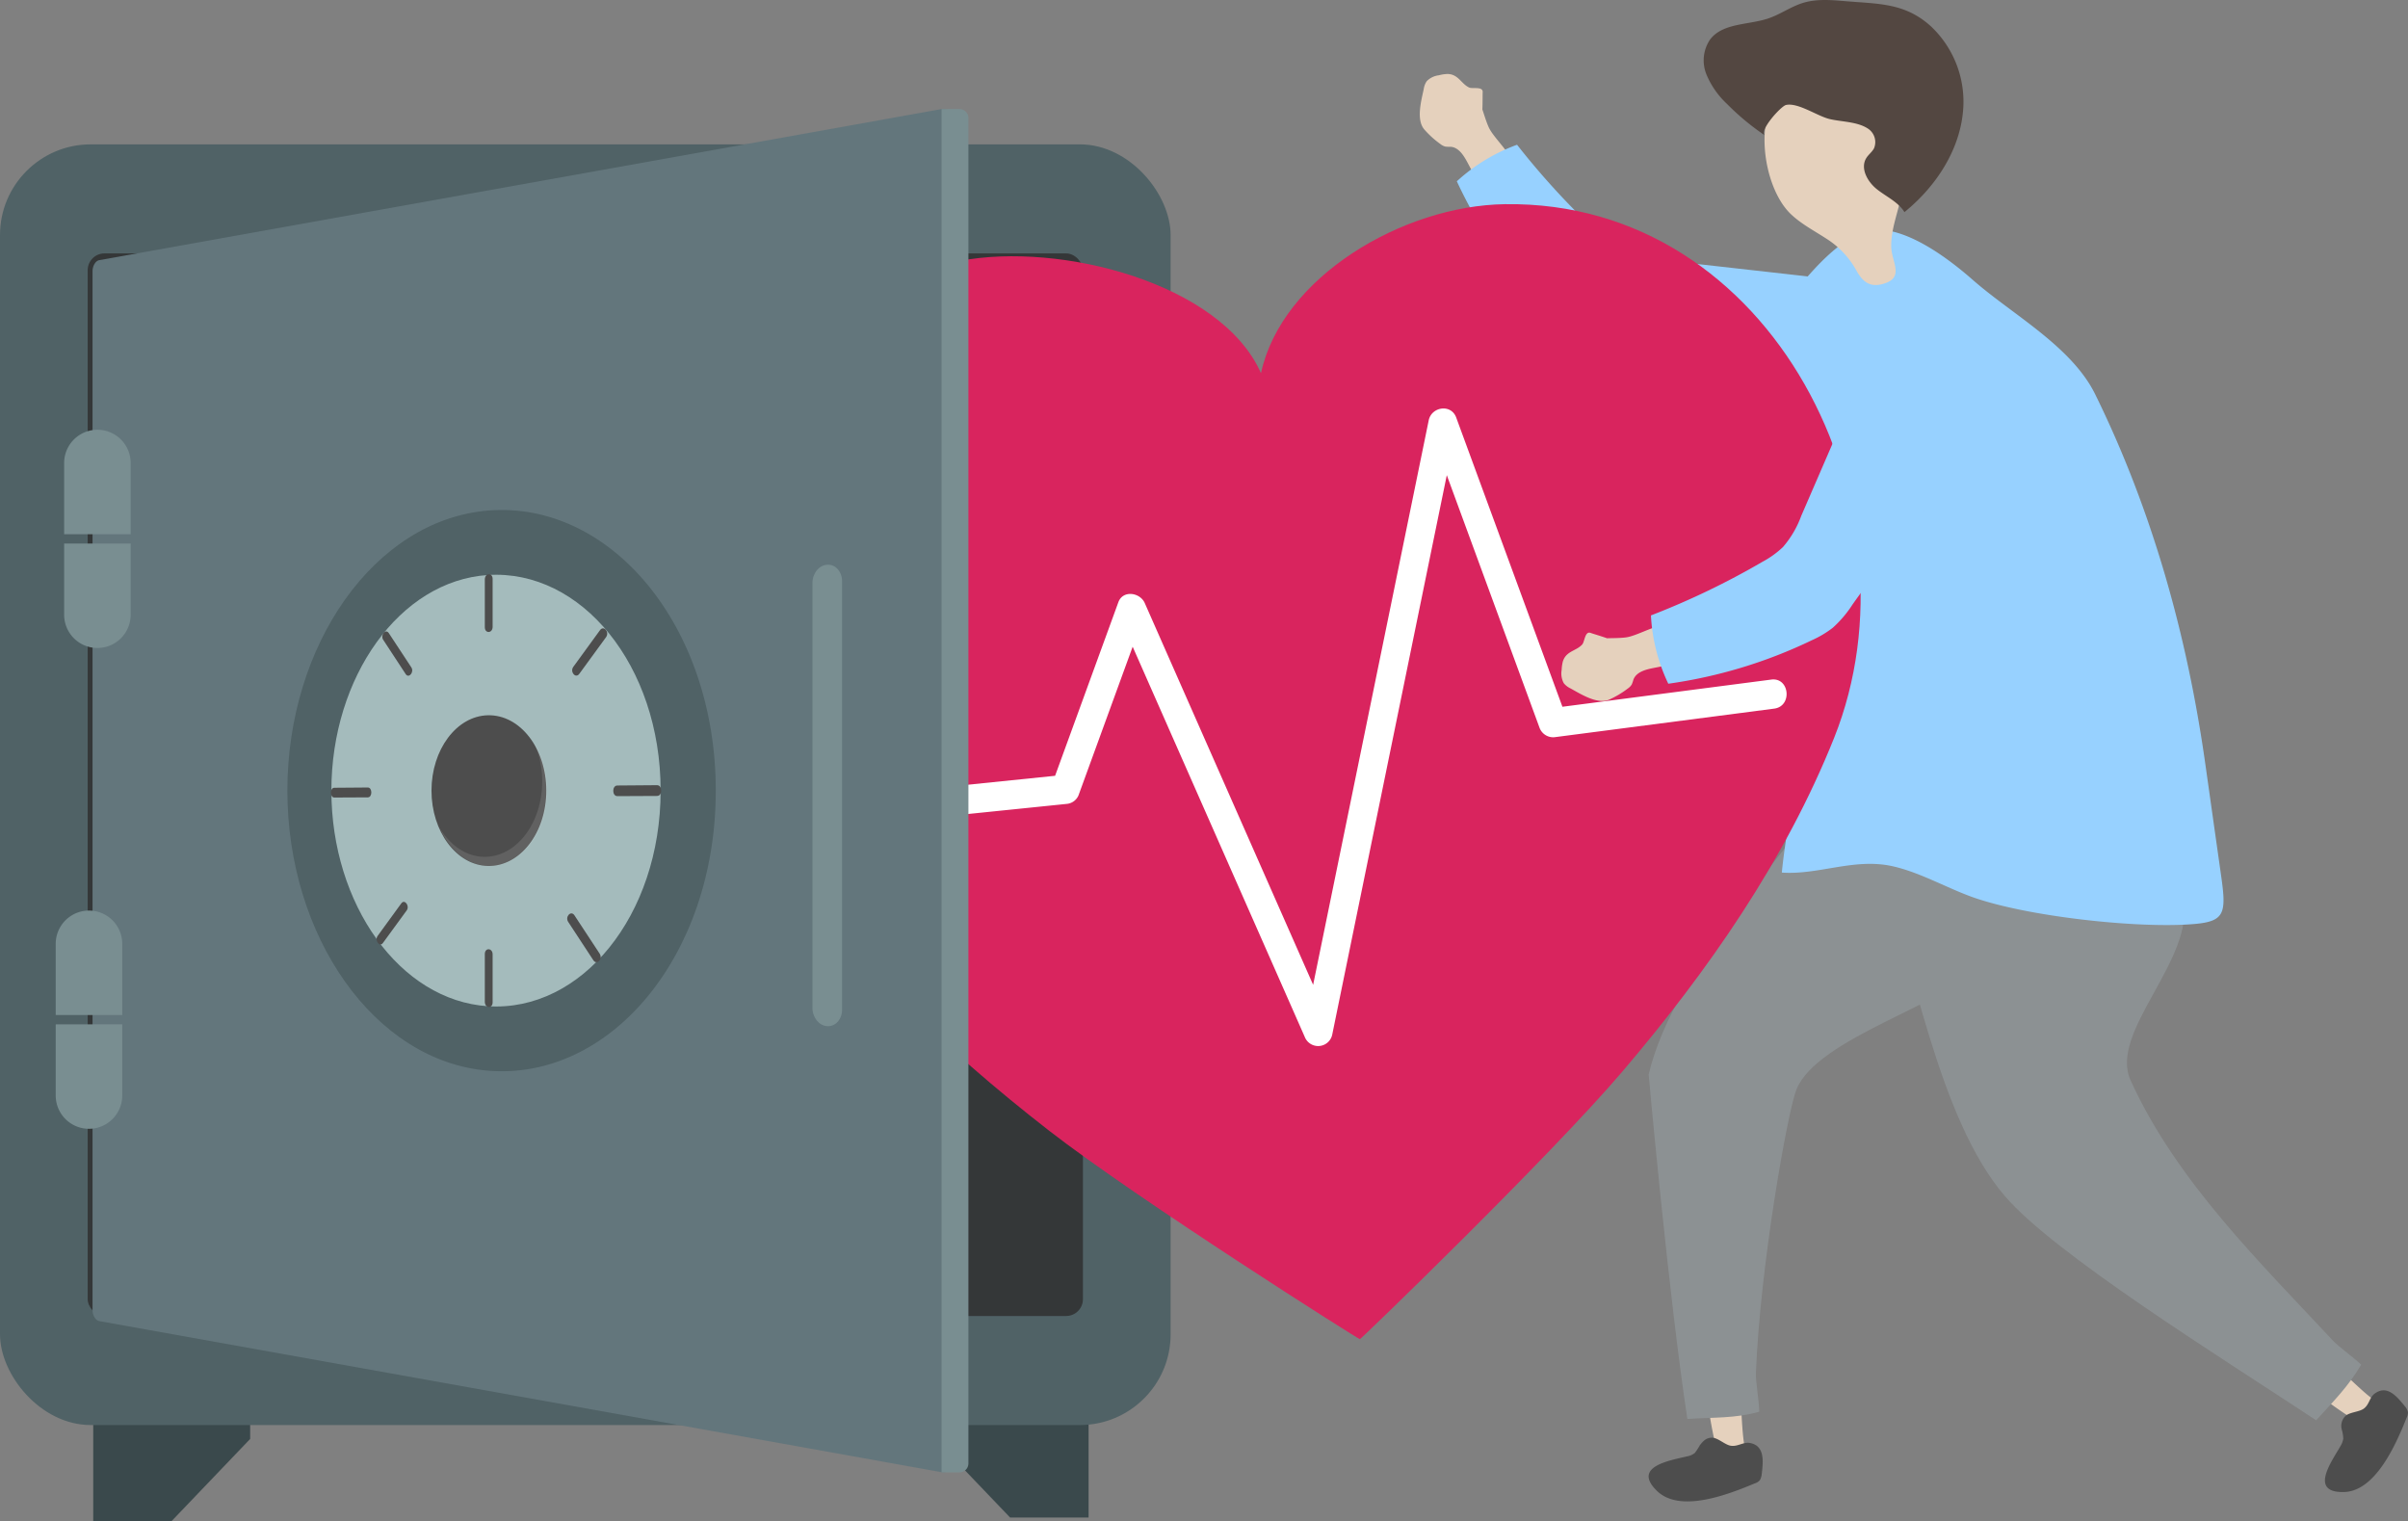 <svg id="Grupo_231" data-name="Grupo 231" xmlns="http://www.w3.org/2000/svg" width="547.416" height="345.743" viewBox="0 0 547.416 345.743">
  <rect x="0" y="0" width="547.416" height="345.743" fill="#808080" stroke="none"/>
  <g id="object">
    <g id="Grupo_202" data-name="Grupo 202" transform="translate(322.768 16.815)">
      <path id="Trazado_115" data-name="Trazado 115" d="M649.979,131a3.782,3.782,0,0,1,.665.037c2.064.307,2.741,2.279,4.43,3.044.753.341,3.135-.323,3.057,1.046-.033.5,0,2.215-.07,3.932.458,1.354.855,2.732,1.438,4.038,1.476,3.3,8.486,8.543,5.342,12.39a8.142,8.142,0,0,1-2.064,1.99,7,7,0,0,1-2.226.74c-.6.117-1.526.447-2.023.116-.521-.348-.99-1.855-1.293-2.423l-2.6-4.863c-.849-1.59-2-3.384-3.8-3.5a8.78,8.78,0,0,1-1.18-.042,3.1,3.1,0,0,1-1.174-.611,21.185,21.185,0,0,1-3.64-3.309c-1.889-2.233-.635-6.641-.112-9.16a4.3,4.3,0,0,1,.675-1.78,4.594,4.594,0,0,1,2.745-1.349A9.178,9.178,0,0,1,649.979,131Z" transform="translate(-643.837 -130.995)" fill="#e5d1bd"/>
      <path id="Trazado_116" data-name="Trazado 116" d="M688.108,202.43a25.949,25.949,0,0,1-6.345-2.736,23.2,23.2,0,0,1-4.085-3.7,110.314,110.314,0,0,1-19.016-28.343,40.889,40.889,0,0,1,13.693-8.308,176.9,176.9,0,0,0,19.068,20.674,21.42,21.42,0,0,0,4.566,3.478,22.841,22.841,0,0,0,8.024,1.908l31.974,3.594c6.43.723,13.088,1.52,18.628,4.863,15.362,9.269,5.954,29.918-10.558,27.171C725.517,217.943,706.011,208.322,688.108,202.43Z" transform="translate(-650.248 -143.253)" fill="#97d1ff"/>
    </g>
    <g id="Grupo_208" data-name="Grupo 208" transform="translate(374.793)">
      <g id="Grupo_204" data-name="Grupo 204" transform="translate(49.657 168.291)">
        <g id="Grupo_203" data-name="Grupo 203" transform="translate(95.305 139.609)">
          <path id="Trazado_117" data-name="Trazado 117" d="M1012.018,654.95a49.168,49.168,0,0,1-4.083,4.742,96.741,96.741,0,0,1-17.014-13.048c4.089-1,4.465-4.7,9.724-1.46C1002.346,646.233,1009.125,653.516,1012.018,654.95Z" transform="translate(-990.92 -643.878)" fill="#e5d1bd"/>
          <path id="Trazado_118" data-name="Trazado 118" d="M1010.99,664.113a3.2,3.2,0,0,0-.769,3.069,8.478,8.478,0,0,1,.338,2.028,4.806,4.806,0,0,1-.734,1.85c-1.892,3.339-7.1,10.431.818,10.293,7.194-.125,11.838-10.689,14.323-16.93a2.253,2.253,0,0,0,.283-1.267,3.081,3.081,0,0,0-.677-1.288c-1.8-2.185-3.991-4.985-6.863-2.905-1.225.887-1.213,2.511-2.517,3.444C1014.124,663.171,1011.935,663.181,1010.99,664.113Z" transform="translate(-997.609 -650.085)" fill="#4d4d4d"/>
        </g>
        <path id="Trazado_119" data-name="Trazado 119" d="M894.951,433.822c2.636,14.007-17.09,30.287-12.06,41.349,10.521,23.14,29.907,41.841,46.03,59.208,1.152,1.241,4.786,3.885,6.4,5.436-2.824,4.817-6.345,8.387-10.242,12.636-22.3-14.714-59.621-37.909-70.8-51.006-15.18-17.778-20.669-52.818-29.064-76.679-1.391-3.953-3.463-9.641-1.233-13.67,1.711-3.09,4.466-4.689,8.037-6.035,9.557-3.6,22.39-10.434,32.408-5.357C875.375,405.253,892.925,423.06,894.951,433.822Z" transform="translate(-822.996 -397.892)" fill="#8c9193"/>
      </g>
      <g id="Grupo_206" data-name="Grupo 206" transform="translate(0 158.865)">
        <g id="Grupo_205" data-name="Grupo 205" transform="translate(0 149.389)">
          <path id="Trazado_120" data-name="Trazado 120" d="M767.289,666.583c-2.14.441-4.294.226-6.437.46a104.863,104.863,0,0,1-3.169-22.543c3.761,2.465,6.61.149,8.056,6.494C766.208,653.048,766.1,663.372,767.289,666.583Z" transform="translate(-745.095 -644.5)" fill="#e5d1bd"/>
          <path id="Trazado_121" data-name="Trazado 121" d="M749.9,677.2c-1.339,0-2.007.781-2.748,1.7a15.36,15.36,0,0,1-1.14,1.757,3.775,3.775,0,0,1-1.817.79c-3.759.931-12.535,2.264-6.809,7.839,5.2,5.063,15.994.918,22.239-1.7a2.4,2.4,0,0,0,1.133-.7,3.068,3.068,0,0,0,.447-1.4c.333-2.8.786-6.5-2.729-7.091-1.5-.253-2.756.908-4.362.621C752.8,678.785,751.244,677.2,749.9,677.2Z" transform="translate(-735.503 -658.642)" fill="#4d4d4d"/>
        </g>
        <path id="Trazado_122" data-name="Trazado 122" d="M813.618,440.451c-10.289,10.273-39.736,17.815-44.528,29.641-1.922,4.743-8.246,39.825-9.209,64.526-.069,1.765.739,6.367.758,8.7-5.488,1.574-10.422,1.244-16.336,1.66-4.321-28.461-8.8-78.305-8.8-78.305,5.852-24.891,34.1-53.436,49.776-75.861,2.6-3.715,5.633-8.8,10.293-9.426,3.574-.479,6.4.784,9.609,2.874,8.6,5.591,34.591,14.517,36.5,25.657C843.761,422.089,821.523,432.557,813.618,440.451Z" transform="translate(-735.503 -381.282)" fill="#8c9193"/>
      </g>
      <path id="Trazado_123" data-name="Trazado 123" d="M830.234,204.77c8.957,7.867,22.445,15.063,27.826,26.01,13.016,26.483,20.912,54.919,25.022,83.975q1.8,12.747,3.606,25.494c1.183,8.361.889,10.3-5.958,10.916-12.687,1.139-38.9-1.723-51.185-6.325-5.843-2.191-11.467-5.408-17.465-6.775-8.723-1.987-16.829,2.006-25.267,1.422.878-8.93,2.871-17.39,3.068-26.573a252,252,0,0,0-1.19-27.512c-1.407-15.951-2.141-31.979-3.454-47.894-.941-11.4-3.311-20.324,4.465-29.954,4.233-5.242,11.993-14.346,19.012-14.223C816.161,193.46,824.947,200.127,830.234,204.77Z" transform="translate(-756.541 -141.136)" fill="#97d1ff"/>
      <g id="Grupo_207" data-name="Grupo 207" transform="translate(26.341 16.695)">
        <path id="Trazado_124" data-name="Trazado 124" d="M787.931,162.793c2.594,2.451,5.858,4.048,8.808,6.056a20.015,20.015,0,0,1,6.223,7.028c1.25,2.1,2.76,3.531,5.616,2.822,5.386-1.338,2.226-4.956,2.143-8.486-.094-4.035,1.607-7.941,2.313-11.862,2.041-11.33-6.806-28.51-20.182-27.525C778.227,131.9,780.06,155.355,787.931,162.793Z" transform="translate(-781.916 -130.785)" fill="#e5d1bd"/>
      </g>
      <path id="Trazado_125" data-name="Trazado 125" d="M794.821,130.552a3.657,3.657,0,0,1,1.46,4.535c-.435.826-1.24,1.4-1.739,2.187-1.463,2.316.24,5.393,2.383,7.1s4.832,2.882,6.277,5.208c7.291-5.907,12.871-14.467,13.38-23.836a23.535,23.535,0,0,0-7.359-18.388c-5.911-5.375-11.888-5.08-19.58-5.736-3.166-.27-6.423-.531-9.464.392-2.77.841-5.174,2.614-7.916,3.539-4.54,1.533-10.307.977-13.232,4.773a8.467,8.467,0,0,0-.859,7.926,19.262,19.262,0,0,0,4.717,6.768,55.5,55.5,0,0,0,8.605,7.13c-1.472-.988,3.627-6.673,4.789-6.922,2.744-.59,7.09,2.527,9.9,3.2C788.889,129.071,792.425,129.007,794.821,130.552Z" transform="translate(-745.051 -101.368)" fill="#534741"/>
    </g>
    <g id="Grupo_209" data-name="Grupo 209" transform="translate(0 32.814)">
      <path id="Trazado_126" data-name="Trazado 126" d="M130.313,684.668H112.475V650.692H148.15v15.326Z" transform="translate(-91.28 -371.739)" fill="#3a494c"/>
      <path id="Trazado_127" data-name="Trazado 127" d="M466.144,683.294h17.838V649.319H448.306v15.326Z" transform="translate(-236.511 -371.145)" fill="#3a494c"/>
      <rect id="Rectángulo_47" data-name="Rectángulo 47" width="266.119" height="291.123" rx="20.628" fill="#506266"/>
      <rect id="Rectángulo_48" data-name="Rectángulo 48" width="226.25" height="241.543" rx="3.816" transform="translate(19.934 24.79)" fill="#343738"/>
    </g>
    <g id="Grupo_210" data-name="Grupo 210" transform="translate(159.826 46.404)">
      <path id="Trazado_128" data-name="Trazado 128" d="M539.032,183.138c-23.178.331-50.727,16.529-55.456,38.415-9.065-20.474-45.641-29.9-68.406-25.527-60.073,11.538-73.119,86.638-42.392,133.1,16.538,25.005,38.781,46.072,62.592,64.595,19.94,15.511,70.555,47.557,70.685,47.417.156.111,43.228-41.526,59.611-60.756,19.565-22.964,37.078-48.1,48.206-75.937C634.549,252.72,600.2,182.264,539.032,183.138Z" transform="translate(-356.739 -183.13)" fill="#d9245e"/>
      <path id="Trazado_129" data-name="Trazado 129" d="M617.819,326.6l-47.487,6.179q-12.073-32.873-24.145-65.745c-1.163-3.168-5.615-2.465-6.251.64Q527.519,328.321,515.1,388.964q-.72,3.513-1.439,7.025L480.671,321.2l-5.291-12c-1.064-2.41-4.974-3.009-6-.181Q462.188,328.747,455,348.471l-53.292,5.456c-4.171.427-3.5,7.017.674,6.589l55.3-5.661a3.216,3.216,0,0,0,2.632-1.918q6.159-16.9,12.319-33.807l33.845,76.73,5.291,12a3.272,3.272,0,0,0,6.251-.64q12.418-60.644,24.838-121.288l1.189-5.8q10.552,28.735,21.1,57.469a3.312,3.312,0,0,0,3.373,2.1l49.97-6.5C622.645,332.651,621.988,326.06,617.819,326.6Z" transform="translate(-374.969 -218.525)" fill="#fff"/>
    </g>
    <g id="Grupo_211" data-name="Grupo 211" transform="translate(354.969 66.981)">
      <path id="Trazado_130" data-name="Trazado 130" d="M700.866,359.886a3.826,3.826,0,0,1,.231-.625c.9-1.884,2.98-1.954,4.206-3.346.547-.62.608-3.093,1.895-2.618.473.179,2.118.646,3.74,1.217,1.429-.042,2.863-.018,4.282-.194,3.591-.446,10.651-5.616,13.411-1.485a8.147,8.147,0,0,1,1.3,2.555,7.007,7.007,0,0,1,.056,2.345c-.063.609-.019,1.591-.481,1.968-.485.4-2.064.4-2.695.528l-5.411,1.062c-1.769.347-3.821.922-4.458,2.608a8.786,8.786,0,0,1-.385,1.116,3.092,3.092,0,0,1-.928.944,21.189,21.189,0,0,1-4.229,2.514c-2.688,1.153-6.536-1.335-8.792-2.572a4.3,4.3,0,0,1-1.5-1.167,4.6,4.6,0,0,1-.488-3.02A9.25,9.25,0,0,1,700.866,359.886Z" transform="translate(-700.574 -276.409)" fill="#e5d1bd"/>
      <path id="Trazado_131" data-name="Trazado 131" d="M782.232,289.837a25.922,25.922,0,0,1-4.471,5.267,23.2,23.2,0,0,1-4.735,2.823,110.314,110.314,0,0,1-32.665,9.9A40.89,40.89,0,0,1,736.42,292.3a176.812,176.812,0,0,0,25.347-12.189,21.408,21.408,0,0,0,4.661-3.349,22.827,22.827,0,0,0,4.17-7.115l12.787-29.524c2.572-5.938,5.282-12.071,10.1-16.392,13.356-11.98,30.352,3.056,22.9,18.043C808.007,258.6,793.1,274.439,782.232,289.837Z" transform="translate(-716.076 -219.386)" fill="#97d1ff"/>
    </g>
    <g id="Grupo_230" data-name="Grupo 230" transform="translate(12.666 24.756)">
      <g id="Grupo_227" data-name="Grupo 227" transform="translate(8.372)">
        <g id="Grupo_226" data-name="Grupo 226">
          <path id="Trazado_132" data-name="Trazado 132" d="M305.213,454.883,113.727,420.537c-.844-.152-1.527-1.289-1.527-2.542V181.909c0-1.253.683-2.391,1.527-2.541l191.487-34.346a2.237,2.237,0,0,1,2.534,2.474V452.408A2.237,2.237,0,0,1,305.213,454.883Z" transform="translate(-112.2 -144.987)" fill="#63767c"/>
          <g id="Grupo_225" data-name="Grupo 225" transform="translate(44.294 91.172)">
            <g id="Grupo_212" data-name="Grupo 212">
              <path id="Trazado_133" data-name="Trazado 133" d="M287.632,369.423c0,37.553-24.037,65.984-51.8,63.66-25.872-2.165-45.589-30.609-45.589-63.66s19.717-61.5,45.589-63.661C263.595,303.439,287.632,331.87,287.632,369.423Z" transform="translate(-190.245 -305.629)" fill="#506266"/>
            </g>
            <path id="Trazado_134" data-name="Trazado 134" d="M282.716,380.642c0,28.464-18.067,50.374-39.261,49.009-20.075-1.293-35.587-23.208-35.587-49.009s15.513-47.715,35.587-49.009C264.648,330.267,282.716,352.178,282.716,380.642Z" transform="translate(-197.866 -316.848)" fill="#a4bbbc"/>
            <path id="Trazado_135" data-name="Trazado 135" d="M274.073,404.977c0,9.625-6,17.293-13.277,17.129-7.139-.161-12.828-7.829-12.828-17.129s5.69-16.969,12.828-17.129C268.072,387.684,274.073,395.352,274.073,404.977Z" transform="translate(-215.208 -341.184)" fill="#4d4d4d"/>
            <path id="Trazado_136" data-name="Trazado 136" d="M272.743,398.914a21.186,21.186,0,0,1,1.833,8.746c0,9.614-5.987,17.289-13.244,17.145-4.089-.081-7.7-2.635-10.027-6.534,2.206,5.048,6.33,8.518,11.11,8.626,7.279.164,13.283-7.506,13.283-17.133A20.556,20.556,0,0,0,272.743,398.914Z" transform="translate(-216.651 -345.97)" fill="#fff" opacity="0.11"/>
            <g id="Grupo_215" data-name="Grupo 215" transform="translate(44.881 14.607)">
              <g id="Grupo_213" data-name="Grupo 213" transform="translate(0 85.248)">
                <path id="Trazado_137" data-name="Trazado 137" d="M271.1,493.624V482.74c0-1.5-1.775-1.586-1.775-.087v10.859c0,1.5,1.775,1.615,1.775.112Z" transform="translate(-269.323 -481.571)" fill="#4d4d4d"/>
              </g>
              <g id="Grupo_214" data-name="Grupo 214">
                <path id="Trazado_138" data-name="Trazado 138" d="M271.1,343.321V332.437c0-1.5-1.775-1.388-1.775.112v10.858c0,1.5,1.775,1.417,1.775-.087Z" transform="translate(-269.323 -331.367)" fill="#4d4d4d"/>
              </g>
            </g>
            <g id="Grupo_218" data-name="Grupo 218" transform="translate(9.89 62.556)">
              <g id="Grupo_216" data-name="Grupo 216" transform="translate(0 0.524)">
                <path id="Trazado_139" data-name="Trazado 139" d="M208.453,419.057l7.616-.037c1.062-.005,1.056-2.254-.009-2.245l-7.616.06c-1.037.009-1.031,2.227.009,2.223Z" transform="translate(-207.67 -416.774)" fill="#4d4d4d"/>
              </g>
              <g id="Grupo_217" data-name="Grupo 217" transform="translate(64.195)">
                <path id="Trazado_140" data-name="Trazado 140" d="M321.707,418.342l9.035-.044c1.262-.006,1.254-2.457-.01-2.447l-9.034.072c-1.23.01-1.222,2.425.01,2.419Z" transform="translate(-320.779 -415.851)" fill="#4d4d4d"/>
              </g>
            </g>
            <g id="Grupo_221" data-name="Grupo 221" transform="translate(20.278 26.909)">
              <g id="Grupo_219" data-name="Grupo 219" transform="translate(0 62.173)">
                <path id="Trazado_141" data-name="Trazado 141" d="M227.406,471.943l5.408-7.41c.752-1.031-.468-2.645-1.219-1.613l-5.39,7.411c-.737,1.014.461,2.628,1.2,1.613Z" transform="translate(-225.973 -462.588)" fill="#4d4d4d"/>
              </g>
              <g id="Grupo_220" data-name="Grupo 220" transform="translate(44.468)">
                <path id="Trazado_142" data-name="Trazado 142" d="M305.935,363.387l6.085-8.339c.847-1.16-.527-2.765-1.372-1.6l-6.065,8.337c-.829,1.14.518,2.747,1.351,1.6Z" transform="translate(-304.325 -353.042)" fill="#4d4d4d"/>
              </g>
            </g>
            <g id="Grupo_224" data-name="Grupo 224" transform="translate(21.578 27.613)">
              <g id="Grupo_222" data-name="Grupo 222">
                <path id="Trazado_143" data-name="Trazado 143" d="M228.47,356.179l5.109,7.791c.71,1.083,1.994-.447,1.28-1.532l-5.127-7.794c-.7-1.066-1.963.467-1.263,1.535Z" transform="translate(-228.265 -354.283)" fill="#4d4d4d"/>
              </g>
              <g id="Grupo_223" data-name="Grupo 223" transform="translate(42.036 64.087)">
                <path id="Trazado_144" data-name="Trazado 144" d="M302.56,469.144l5.712,8.709c.794,1.211,2.23-.288,1.432-1.5l-5.732-8.714c-.784-1.191-2.194.314-1.411,1.506Z" transform="translate(-302.331 -467.202)" fill="#4d4d4d"/>
              </g>
            </g>
          </g>
          <path id="Trazado_145" data-name="Trazado 145" d="M403.962,432.44l-.094-.006c-1.83-.117-3.308-1.976-3.308-4.154V331.709c0-2.178,1.478-4.034,3.308-4.146l.094-.006c1.839-.112,3.335,1.575,3.335,3.77v97.351C407.3,430.873,405.8,432.557,403.962,432.44Z" transform="translate(-236.903 -223.937)" fill="#798e91"/>
        </g>
        <path id="Rectángulo_49" data-name="Rectángulo 49" d="M0,0H4.067A2.031,2.031,0,0,1,6.1,2.031V307.865A2.031,2.031,0,0,1,4.067,309.9H0a0,0,0,0,1,0,0V0A0,0,0,0,1,0,0Z" transform="translate(193.013 0.035)" fill="#798e91"/>
      </g>
      <g id="Grupo_228" data-name="Grupo 228" transform="translate(1.916 72.936)">
        <path id="Trazado_146" data-name="Trazado 146" d="M115.948,297.242V281.059a7.562,7.562,0,1,0-15.124,0v16.182Z" transform="translate(-100.824 -273.497)" fill="#798e91"/>
        <path id="Trazado_147" data-name="Trazado 147" d="M100.824,319.065v16.182a7.562,7.562,0,0,0,15.124,0V319.065Z" transform="translate(-100.824 -293.203)" fill="#798e91"/>
      </g>
      <g id="Grupo_229" data-name="Grupo 229" transform="translate(0 182.232)">
        <path id="Trazado_148" data-name="Trazado 148" d="M112.572,489.818V473.634a7.562,7.562,0,0,0-15.124,0v16.183Z" transform="translate(-97.448 -466.073)" fill="#798e91"/>
        <path id="Trazado_149" data-name="Trazado 149" d="M97.448,511.641v16.182a7.562,7.562,0,1,0,15.124,0V511.641Z" transform="translate(-97.448 -485.779)" fill="#798e91"/>
      </g>
    </g>
  </g>
</svg>
